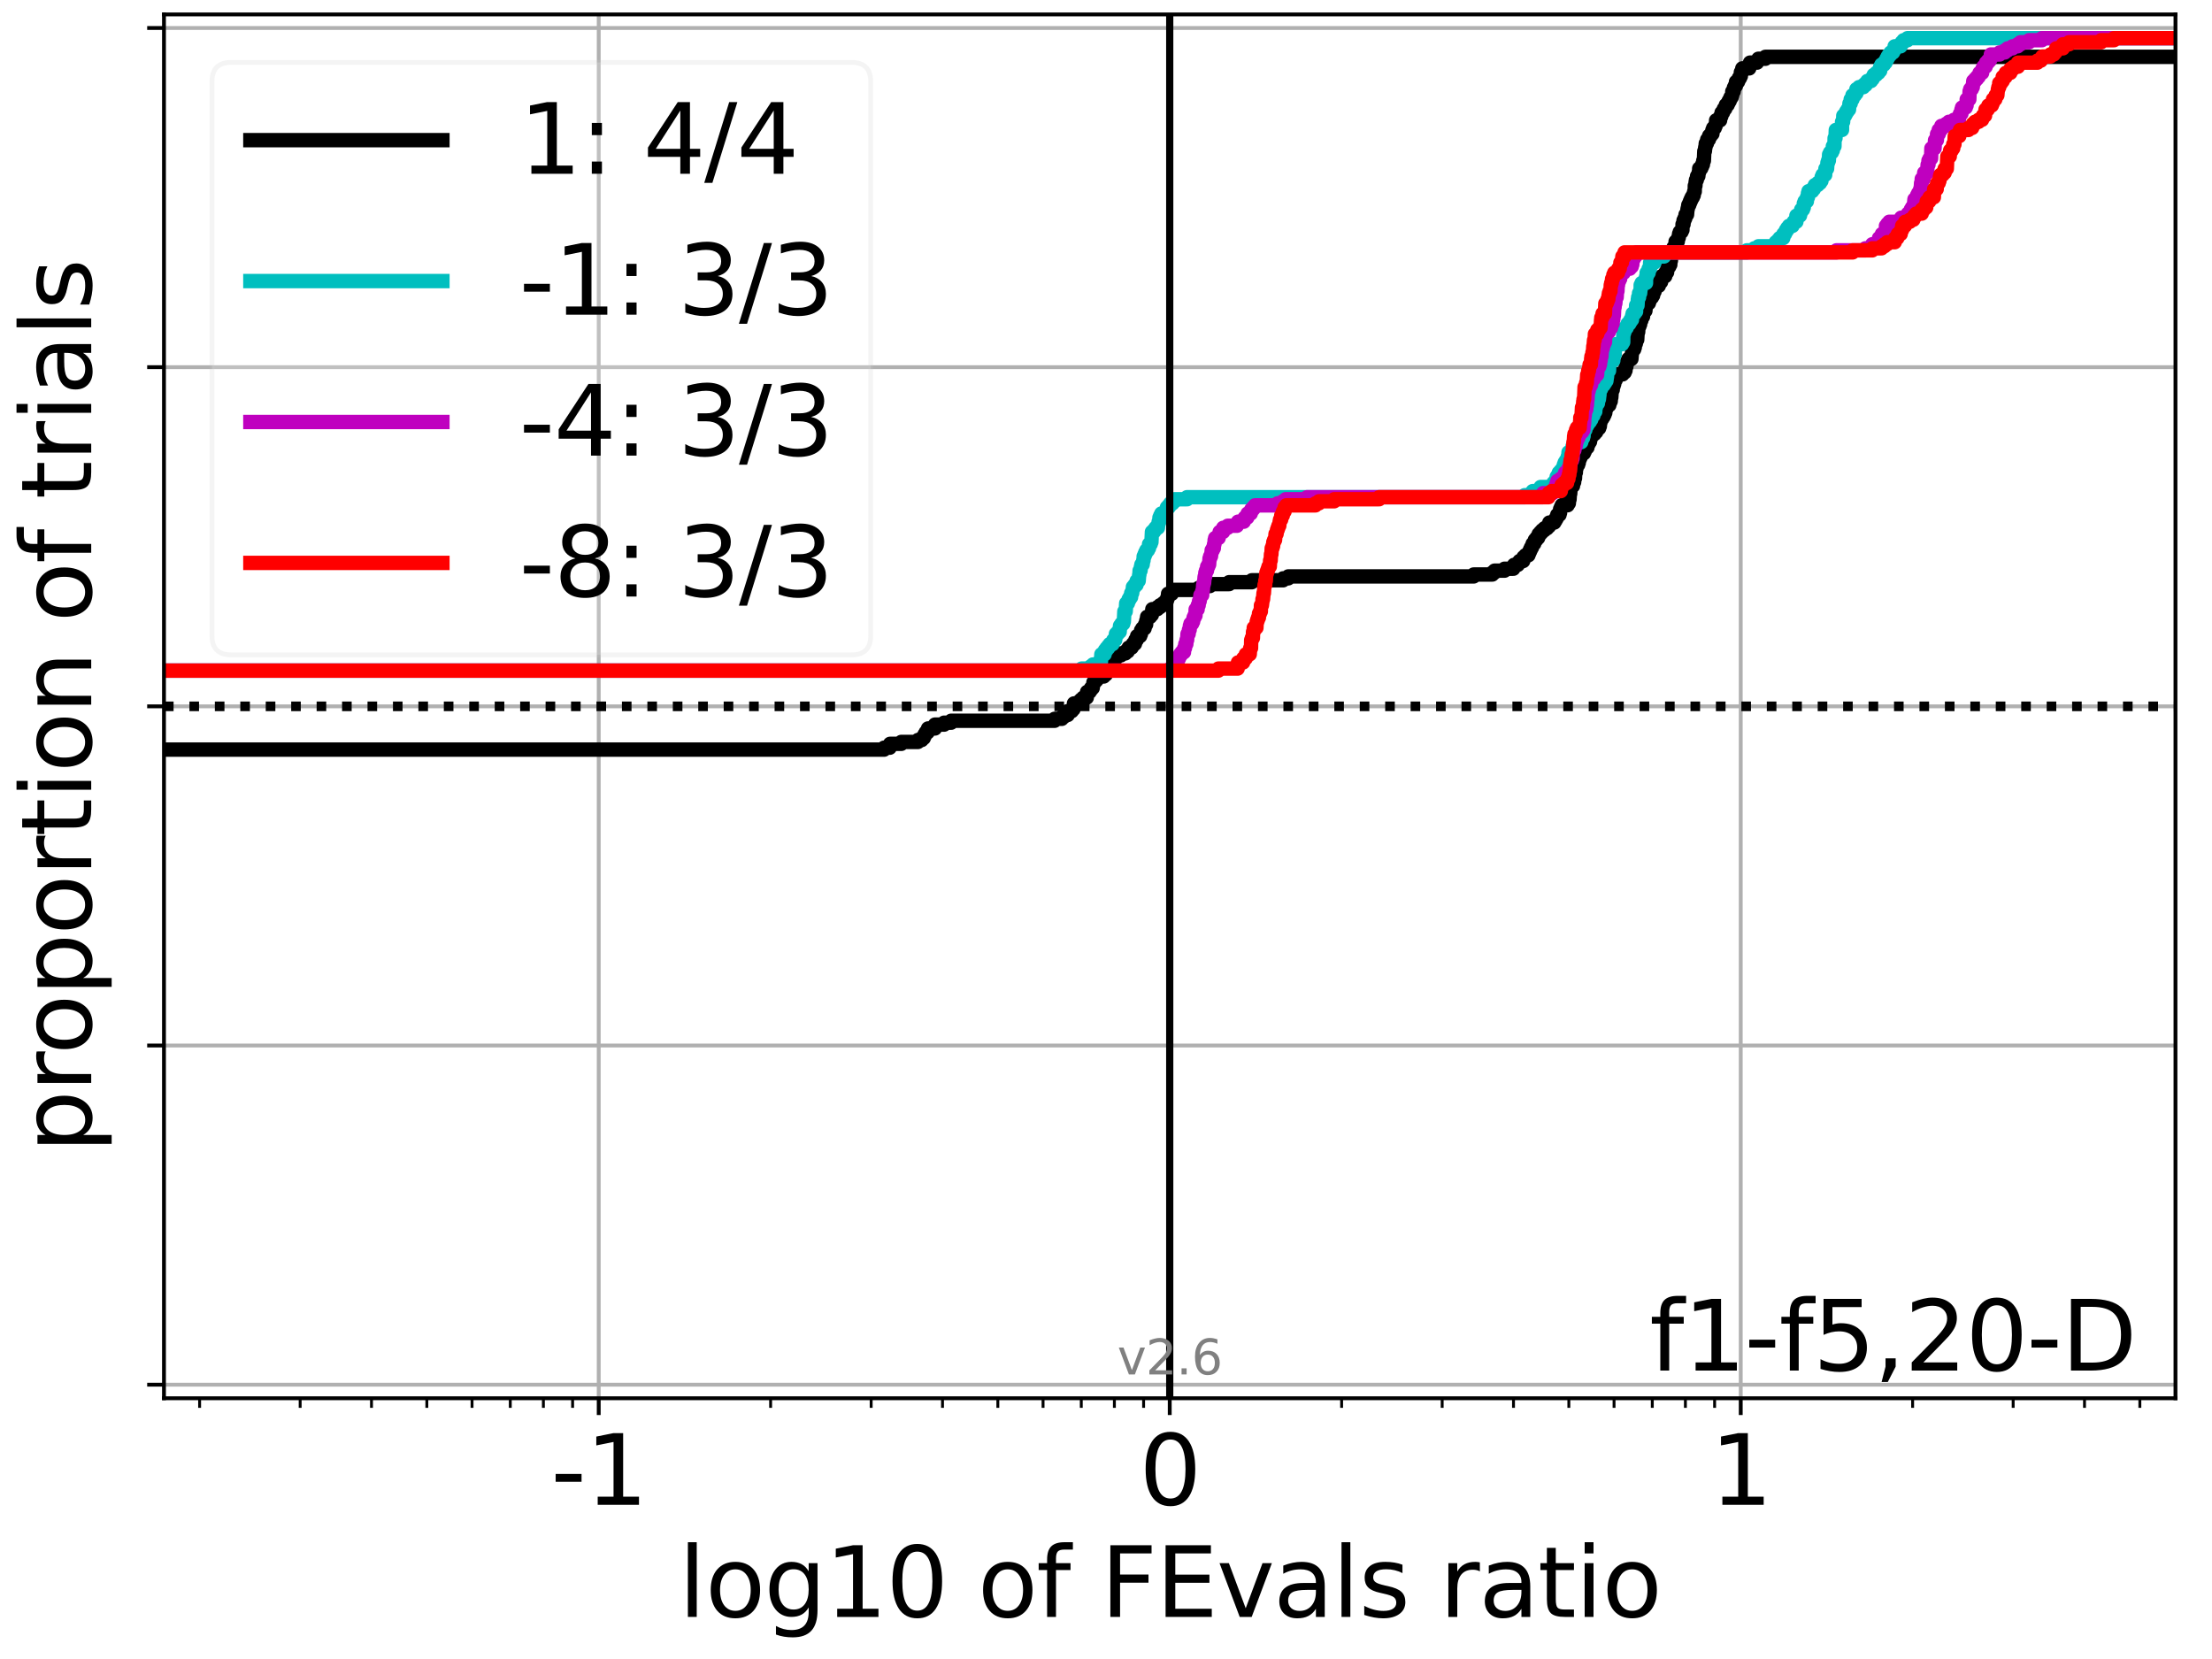 <?xml version="1.0" encoding="utf-8" standalone="no"?>
<!DOCTYPE svg PUBLIC "-//W3C//DTD SVG 1.1//EN"
  "http://www.w3.org/Graphics/SVG/1.1/DTD/svg11.dtd">
<svg height="345.6pt" version="1.1" viewBox="0 0 460.8 345.6" width="460.8pt" xmlns="http://www.w3.org/2000/svg" xmlns:xlink="http://www.w3.org/1999/xlink">
 <defs>
  <style type="text/css">*{stroke-linecap:butt;stroke-linejoin:round;}</style>
 </defs>
 <g id="figure_1">
  <g id="patch_1">
   <path d="M 0 345.6 
L 460.8 345.6 
L 460.8 0 
L 0 0 
z
" style="fill:#ffffff;"/>
  </g>
  <g id="axes_1">
   <g id="patch_2">
    <path d="M 34.16 291.28 
L 453.192 291.28 
L 453.192 3 
L 34.16 3 
z
" style="fill:#ffffff;"/>
   </g>
   <g id="matplotlib.axis_1">
    <g id="xtick_1">
     <g id="line2d_1">
      <path clip-path="url(#p07ab4d8dfb)" d="M 124.725 291.28 
L 124.725 3 
" style="fill:none;stroke:#b0b0b0;stroke-linecap:square;stroke-width:0.8;"/>
     </g>
     <g id="line2d_2">
      <defs>
       <path d="M 0 0 
L 0 3.5 
" id="me2302271c4" style="stroke:#000000;stroke-width:0.8;"/>
      </defs>
      <g>
       <use style="stroke:#000000;stroke-width:0.8;" x="124.725" xlink:href="#me2302271c4" y="291.28"/>
      </g>
     </g>
     <g id="text_1">
      <!-- -1 -->
      <g transform="translate(114.755 313.477)scale(0.2 -0.2)">
       <defs>
        <path d="M 313 2009 
L 1997 2009 
L 1997 1497 
L 313 1497 
L 313 2009 
z
" id="DejaVuSans-2d" transform="scale(0.016)"/>
        <path d="M 794 531 
L 1825 531 
L 1825 4091 
L 703 3866 
L 703 4441 
L 1819 4666 
L 2450 4666 
L 2450 531 
L 3481 531 
L 3481 0 
L 794 0 
L 794 531 
z
" id="DejaVuSans-31" transform="scale(0.016)"/>
       </defs>
       <use xlink:href="#DejaVuSans-2d"/>
       <use x="36.084" xlink:href="#DejaVuSans-31"/>
      </g>
     </g>
    </g>
    <g id="xtick_2">
     <g id="line2d_3">
      <path clip-path="url(#p07ab4d8dfb)" d="M 243.676 291.28 
L 243.676 3 
" style="fill:none;stroke:#b0b0b0;stroke-linecap:square;stroke-width:0.8;"/>
     </g>
     <g id="line2d_4">
      <g>
       <use style="stroke:#000000;stroke-width:0.8;" x="243.676" xlink:href="#me2302271c4" y="291.28"/>
      </g>
     </g>
     <g id="text_2">
      <!-- 0 -->
      <g transform="translate(237.314 313.477)scale(0.2 -0.2)">
       <defs>
        <path d="M 2034 4250 
Q 1547 4250 1301 3770 
Q 1056 3291 1056 2328 
Q 1056 1369 1301 889 
Q 1547 409 2034 409 
Q 2525 409 2770 889 
Q 3016 1369 3016 2328 
Q 3016 3291 2770 3770 
Q 2525 4250 2034 4250 
z
M 2034 4750 
Q 2819 4750 3233 4129 
Q 3647 3509 3647 2328 
Q 3647 1150 3233 529 
Q 2819 -91 2034 -91 
Q 1250 -91 836 529 
Q 422 1150 422 2328 
Q 422 3509 836 4129 
Q 1250 4750 2034 4750 
z
" id="DejaVuSans-30" transform="scale(0.016)"/>
       </defs>
       <use xlink:href="#DejaVuSans-30"/>
      </g>
     </g>
    </g>
    <g id="xtick_3">
     <g id="line2d_5">
      <path clip-path="url(#p07ab4d8dfb)" d="M 362.627 291.28 
L 362.627 3 
" style="fill:none;stroke:#b0b0b0;stroke-linecap:square;stroke-width:0.8;"/>
     </g>
     <g id="line2d_6">
      <g>
       <use style="stroke:#000000;stroke-width:0.8;" x="362.627" xlink:href="#me2302271c4" y="291.28"/>
      </g>
     </g>
     <g id="text_3">
      <!-- 1 -->
      <g transform="translate(356.264 313.477)scale(0.2 -0.2)">
       <use xlink:href="#DejaVuSans-31"/>
      </g>
     </g>
    </g>
    <g id="xtick_4">
     <g id="line2d_7">
      <defs>
       <path d="M 0 0 
L 0 2 
" id="m9e08c78c91" style="stroke:#000000;stroke-width:0.6;"/>
      </defs>
      <g>
       <use style="stroke:#000000;stroke-width:0.6;" x="41.583" xlink:href="#m9e08c78c91" y="291.28"/>
      </g>
     </g>
    </g>
    <g id="xtick_5">
     <g id="line2d_8">
      <g>
       <use style="stroke:#000000;stroke-width:0.6;" x="62.529" xlink:href="#m9e08c78c91" y="291.28"/>
      </g>
     </g>
    </g>
    <g id="xtick_6">
     <g id="line2d_9">
      <g>
       <use style="stroke:#000000;stroke-width:0.6;" x="77.39" xlink:href="#m9e08c78c91" y="291.28"/>
      </g>
     </g>
    </g>
    <g id="xtick_7">
     <g id="line2d_10">
      <g>
       <use style="stroke:#000000;stroke-width:0.6;" x="88.918" xlink:href="#m9e08c78c91" y="291.28"/>
      </g>
     </g>
    </g>
    <g id="xtick_8">
     <g id="line2d_11">
      <g>
       <use style="stroke:#000000;stroke-width:0.6;" x="98.336" xlink:href="#m9e08c78c91" y="291.28"/>
      </g>
     </g>
    </g>
    <g id="xtick_9">
     <g id="line2d_12">
      <g>
       <use style="stroke:#000000;stroke-width:0.6;" x="106.3" xlink:href="#m9e08c78c91" y="291.28"/>
      </g>
     </g>
    </g>
    <g id="xtick_10">
     <g id="line2d_13">
      <g>
       <use style="stroke:#000000;stroke-width:0.6;" x="113.198" xlink:href="#m9e08c78c91" y="291.28"/>
      </g>
     </g>
    </g>
    <g id="xtick_11">
     <g id="line2d_14">
      <g>
       <use style="stroke:#000000;stroke-width:0.6;" x="119.283" xlink:href="#m9e08c78c91" y="291.28"/>
      </g>
     </g>
    </g>
    <g id="xtick_12">
     <g id="line2d_15">
      <g>
       <use style="stroke:#000000;stroke-width:0.6;" x="160.533" xlink:href="#m9e08c78c91" y="291.28"/>
      </g>
     </g>
    </g>
    <g id="xtick_13">
     <g id="line2d_16">
      <g>
       <use style="stroke:#000000;stroke-width:0.6;" x="181.479" xlink:href="#m9e08c78c91" y="291.28"/>
      </g>
     </g>
    </g>
    <g id="xtick_14">
     <g id="line2d_17">
      <g>
       <use style="stroke:#000000;stroke-width:0.6;" x="196.341" xlink:href="#m9e08c78c91" y="291.28"/>
      </g>
     </g>
    </g>
    <g id="xtick_15">
     <g id="line2d_18">
      <g>
       <use style="stroke:#000000;stroke-width:0.6;" x="207.868" xlink:href="#m9e08c78c91" y="291.28"/>
      </g>
     </g>
    </g>
    <g id="xtick_16">
     <g id="line2d_19">
      <g>
       <use style="stroke:#000000;stroke-width:0.6;" x="217.287" xlink:href="#m9e08c78c91" y="291.28"/>
      </g>
     </g>
    </g>
    <g id="xtick_17">
     <g id="line2d_20">
      <g>
       <use style="stroke:#000000;stroke-width:0.6;" x="225.25" xlink:href="#m9e08c78c91" y="291.28"/>
      </g>
     </g>
    </g>
    <g id="xtick_18">
     <g id="line2d_21">
      <g>
       <use style="stroke:#000000;stroke-width:0.6;" x="232.148" xlink:href="#m9e08c78c91" y="291.28"/>
      </g>
     </g>
    </g>
    <g id="xtick_19">
     <g id="line2d_22">
      <g>
       <use style="stroke:#000000;stroke-width:0.6;" x="238.233" xlink:href="#m9e08c78c91" y="291.28"/>
      </g>
     </g>
    </g>
    <g id="xtick_20">
     <g id="line2d_23">
      <g>
       <use style="stroke:#000000;stroke-width:0.6;" x="279.484" xlink:href="#m9e08c78c91" y="291.28"/>
      </g>
     </g>
    </g>
    <g id="xtick_21">
     <g id="line2d_24">
      <g>
       <use style="stroke:#000000;stroke-width:0.6;" x="300.43" xlink:href="#m9e08c78c91" y="291.28"/>
      </g>
     </g>
    </g>
    <g id="xtick_22">
     <g id="line2d_25">
      <g>
       <use style="stroke:#000000;stroke-width:0.6;" x="315.291" xlink:href="#m9e08c78c91" y="291.28"/>
      </g>
     </g>
    </g>
    <g id="xtick_23">
     <g id="line2d_26">
      <g>
       <use style="stroke:#000000;stroke-width:0.6;" x="326.819" xlink:href="#m9e08c78c91" y="291.28"/>
      </g>
     </g>
    </g>
    <g id="xtick_24">
     <g id="line2d_27">
      <g>
       <use style="stroke:#000000;stroke-width:0.6;" x="336.238" xlink:href="#m9e08c78c91" y="291.28"/>
      </g>
     </g>
    </g>
    <g id="xtick_25">
     <g id="line2d_28">
      <g>
       <use style="stroke:#000000;stroke-width:0.6;" x="344.201" xlink:href="#m9e08c78c91" y="291.28"/>
      </g>
     </g>
    </g>
    <g id="xtick_26">
     <g id="line2d_29">
      <g>
       <use style="stroke:#000000;stroke-width:0.6;" x="351.099" xlink:href="#m9e08c78c91" y="291.28"/>
      </g>
     </g>
    </g>
    <g id="xtick_27">
     <g id="line2d_30">
      <g>
       <use style="stroke:#000000;stroke-width:0.6;" x="357.184" xlink:href="#m9e08c78c91" y="291.28"/>
      </g>
     </g>
    </g>
    <g id="xtick_28">
     <g id="line2d_31">
      <g>
       <use style="stroke:#000000;stroke-width:0.6;" x="398.434" xlink:href="#m9e08c78c91" y="291.28"/>
      </g>
     </g>
    </g>
    <g id="xtick_29">
     <g id="line2d_32">
      <g>
       <use style="stroke:#000000;stroke-width:0.6;" x="419.38" xlink:href="#m9e08c78c91" y="291.28"/>
      </g>
     </g>
    </g>
    <g id="xtick_30">
     <g id="line2d_33">
      <g>
       <use style="stroke:#000000;stroke-width:0.6;" x="434.242" xlink:href="#m9e08c78c91" y="291.28"/>
      </g>
     </g>
    </g>
    <g id="xtick_31">
     <g id="line2d_34">
      <g>
       <use style="stroke:#000000;stroke-width:0.6;" x="445.769" xlink:href="#m9e08c78c91" y="291.28"/>
      </g>
     </g>
    </g>
    <g id="text_4">
     <!-- log10 of FEvals ratio -->
     <g transform="translate(141.371 336.833)scale(0.2 -0.2)">
      <defs>
       <path d="M 603 4863 
L 1178 4863 
L 1178 0 
L 603 0 
L 603 4863 
z
" id="DejaVuSans-6c" transform="scale(0.016)"/>
       <path d="M 1959 3097 
Q 1497 3097 1228 2736 
Q 959 2375 959 1747 
Q 959 1119 1226 758 
Q 1494 397 1959 397 
Q 2419 397 2687 759 
Q 2956 1122 2956 1747 
Q 2956 2369 2687 2733 
Q 2419 3097 1959 3097 
z
M 1959 3584 
Q 2709 3584 3137 3096 
Q 3566 2609 3566 1747 
Q 3566 888 3137 398 
Q 2709 -91 1959 -91 
Q 1206 -91 779 398 
Q 353 888 353 1747 
Q 353 2609 779 3096 
Q 1206 3584 1959 3584 
z
" id="DejaVuSans-6f" transform="scale(0.016)"/>
       <path d="M 2906 1791 
Q 2906 2416 2648 2759 
Q 2391 3103 1925 3103 
Q 1463 3103 1205 2759 
Q 947 2416 947 1791 
Q 947 1169 1205 825 
Q 1463 481 1925 481 
Q 2391 481 2648 825 
Q 2906 1169 2906 1791 
z
M 3481 434 
Q 3481 -459 3084 -895 
Q 2688 -1331 1869 -1331 
Q 1566 -1331 1297 -1286 
Q 1028 -1241 775 -1147 
L 775 -588 
Q 1028 -725 1275 -790 
Q 1522 -856 1778 -856 
Q 2344 -856 2625 -561 
Q 2906 -266 2906 331 
L 2906 616 
Q 2728 306 2450 153 
Q 2172 0 1784 0 
Q 1141 0 747 490 
Q 353 981 353 1791 
Q 353 2603 747 3093 
Q 1141 3584 1784 3584 
Q 2172 3584 2450 3431 
Q 2728 3278 2906 2969 
L 2906 3500 
L 3481 3500 
L 3481 434 
z
" id="DejaVuSans-67" transform="scale(0.016)"/>
       <path id="DejaVuSans-20" transform="scale(0.016)"/>
       <path d="M 2375 4863 
L 2375 4384 
L 1825 4384 
Q 1516 4384 1395 4259 
Q 1275 4134 1275 3809 
L 1275 3500 
L 2222 3500 
L 2222 3053 
L 1275 3053 
L 1275 0 
L 697 0 
L 697 3053 
L 147 3053 
L 147 3500 
L 697 3500 
L 697 3744 
Q 697 4328 969 4595 
Q 1241 4863 1831 4863 
L 2375 4863 
z
" id="DejaVuSans-66" transform="scale(0.016)"/>
       <path d="M 628 4666 
L 3309 4666 
L 3309 4134 
L 1259 4134 
L 1259 2759 
L 3109 2759 
L 3109 2228 
L 1259 2228 
L 1259 0 
L 628 0 
L 628 4666 
z
" id="DejaVuSans-46" transform="scale(0.016)"/>
       <path d="M 628 4666 
L 3578 4666 
L 3578 4134 
L 1259 4134 
L 1259 2753 
L 3481 2753 
L 3481 2222 
L 1259 2222 
L 1259 531 
L 3634 531 
L 3634 0 
L 628 0 
L 628 4666 
z
" id="DejaVuSans-45" transform="scale(0.016)"/>
       <path d="M 191 3500 
L 800 3500 
L 1894 563 
L 2988 3500 
L 3597 3500 
L 2284 0 
L 1503 0 
L 191 3500 
z
" id="DejaVuSans-76" transform="scale(0.016)"/>
       <path d="M 2194 1759 
Q 1497 1759 1228 1600 
Q 959 1441 959 1056 
Q 959 750 1161 570 
Q 1363 391 1709 391 
Q 2188 391 2477 730 
Q 2766 1069 2766 1631 
L 2766 1759 
L 2194 1759 
z
M 3341 1997 
L 3341 0 
L 2766 0 
L 2766 531 
Q 2569 213 2275 61 
Q 1981 -91 1556 -91 
Q 1019 -91 701 211 
Q 384 513 384 1019 
Q 384 1609 779 1909 
Q 1175 2209 1959 2209 
L 2766 2209 
L 2766 2266 
Q 2766 2663 2505 2880 
Q 2244 3097 1772 3097 
Q 1472 3097 1187 3025 
Q 903 2953 641 2809 
L 641 3341 
Q 956 3463 1253 3523 
Q 1550 3584 1831 3584 
Q 2591 3584 2966 3190 
Q 3341 2797 3341 1997 
z
" id="DejaVuSans-61" transform="scale(0.016)"/>
       <path d="M 2834 3397 
L 2834 2853 
Q 2591 2978 2328 3040 
Q 2066 3103 1784 3103 
Q 1356 3103 1142 2972 
Q 928 2841 928 2578 
Q 928 2378 1081 2264 
Q 1234 2150 1697 2047 
L 1894 2003 
Q 2506 1872 2764 1633 
Q 3022 1394 3022 966 
Q 3022 478 2636 193 
Q 2250 -91 1575 -91 
Q 1294 -91 989 -36 
Q 684 19 347 128 
L 347 722 
Q 666 556 975 473 
Q 1284 391 1588 391 
Q 1994 391 2212 530 
Q 2431 669 2431 922 
Q 2431 1156 2273 1281 
Q 2116 1406 1581 1522 
L 1381 1569 
Q 847 1681 609 1914 
Q 372 2147 372 2553 
Q 372 3047 722 3315 
Q 1072 3584 1716 3584 
Q 2034 3584 2315 3537 
Q 2597 3491 2834 3397 
z
" id="DejaVuSans-73" transform="scale(0.016)"/>
       <path d="M 2631 2963 
Q 2534 3019 2420 3045 
Q 2306 3072 2169 3072 
Q 1681 3072 1420 2755 
Q 1159 2438 1159 1844 
L 1159 0 
L 581 0 
L 581 3500 
L 1159 3500 
L 1159 2956 
Q 1341 3275 1631 3429 
Q 1922 3584 2338 3584 
Q 2397 3584 2469 3576 
Q 2541 3569 2628 3553 
L 2631 2963 
z
" id="DejaVuSans-72" transform="scale(0.016)"/>
       <path d="M 1172 4494 
L 1172 3500 
L 2356 3500 
L 2356 3053 
L 1172 3053 
L 1172 1153 
Q 1172 725 1289 603 
Q 1406 481 1766 481 
L 2356 481 
L 2356 0 
L 1766 0 
Q 1100 0 847 248 
Q 594 497 594 1153 
L 594 3053 
L 172 3053 
L 172 3500 
L 594 3500 
L 594 4494 
L 1172 4494 
z
" id="DejaVuSans-74" transform="scale(0.016)"/>
       <path d="M 603 3500 
L 1178 3500 
L 1178 0 
L 603 0 
L 603 3500 
z
M 603 4863 
L 1178 4863 
L 1178 4134 
L 603 4134 
L 603 4863 
z
" id="DejaVuSans-69" transform="scale(0.016)"/>
      </defs>
      <use xlink:href="#DejaVuSans-6c"/>
      <use x="27.783" xlink:href="#DejaVuSans-6f"/>
      <use x="88.965" xlink:href="#DejaVuSans-67"/>
      <use x="152.441" xlink:href="#DejaVuSans-31"/>
      <use x="216.064" xlink:href="#DejaVuSans-30"/>
      <use x="279.688" xlink:href="#DejaVuSans-20"/>
      <use x="311.475" xlink:href="#DejaVuSans-6f"/>
      <use x="372.656" xlink:href="#DejaVuSans-66"/>
      <use x="407.861" xlink:href="#DejaVuSans-20"/>
      <use x="439.648" xlink:href="#DejaVuSans-46"/>
      <use x="497.168" xlink:href="#DejaVuSans-45"/>
      <use x="560.352" xlink:href="#DejaVuSans-76"/>
      <use x="619.531" xlink:href="#DejaVuSans-61"/>
      <use x="680.811" xlink:href="#DejaVuSans-6c"/>
      <use x="708.594" xlink:href="#DejaVuSans-73"/>
      <use x="760.693" xlink:href="#DejaVuSans-20"/>
      <use x="792.48" xlink:href="#DejaVuSans-72"/>
      <use x="833.594" xlink:href="#DejaVuSans-61"/>
      <use x="894.873" xlink:href="#DejaVuSans-74"/>
      <use x="934.082" xlink:href="#DejaVuSans-69"/>
      <use x="961.865" xlink:href="#DejaVuSans-6f"/>
     </g>
    </g>
   </g>
   <g id="matplotlib.axis_2">
    <g id="ytick_1">
     <g id="line2d_35">
      <path clip-path="url(#p07ab4d8dfb)" d="M 34.16 288.454 
L 453.192 288.454 
" style="fill:none;stroke:#b0b0b0;stroke-linecap:square;stroke-width:0.8;"/>
     </g>
     <g id="line2d_36">
      <defs>
       <path d="M 0 0 
L -3.5 0 
" id="m24f627a6be" style="stroke:#000000;stroke-width:0.8;"/>
      </defs>
      <g>
       <use style="stroke:#000000;stroke-width:0.8;" x="34.16" xlink:href="#m24f627a6be" y="288.454"/>
      </g>
     </g>
    </g>
    <g id="ytick_2">
     <g id="line2d_37">
      <path clip-path="url(#p07ab4d8dfb)" d="M 34.16 217.797 
L 453.192 217.797 
" style="fill:none;stroke:#b0b0b0;stroke-linecap:square;stroke-width:0.8;"/>
     </g>
     <g id="line2d_38">
      <g>
       <use style="stroke:#000000;stroke-width:0.8;" x="34.16" xlink:href="#m24f627a6be" y="217.797"/>
      </g>
     </g>
    </g>
    <g id="ytick_3">
     <g id="line2d_39">
      <path clip-path="url(#p07ab4d8dfb)" d="M 34.16 147.14 
L 453.192 147.14 
" style="fill:none;stroke:#b0b0b0;stroke-linecap:square;stroke-width:0.8;"/>
     </g>
     <g id="line2d_40">
      <g>
       <use style="stroke:#000000;stroke-width:0.8;" x="34.16" xlink:href="#m24f627a6be" y="147.14"/>
      </g>
     </g>
    </g>
    <g id="ytick_4">
     <g id="line2d_41">
      <path clip-path="url(#p07ab4d8dfb)" d="M 34.16 76.483 
L 453.192 76.483 
" style="fill:none;stroke:#b0b0b0;stroke-linecap:square;stroke-width:0.8;"/>
     </g>
     <g id="line2d_42">
      <g>
       <use style="stroke:#000000;stroke-width:0.8;" x="34.16" xlink:href="#m24f627a6be" y="76.483"/>
      </g>
     </g>
    </g>
    <g id="ytick_5">
     <g id="line2d_43">
      <path clip-path="url(#p07ab4d8dfb)" d="M 34.16 5.826 
L 453.192 5.826 
" style="fill:none;stroke:#b0b0b0;stroke-linecap:square;stroke-width:0.8;"/>
     </g>
     <g id="line2d_44">
      <g>
       <use style="stroke:#000000;stroke-width:0.8;" x="34.16" xlink:href="#m24f627a6be" y="5.826"/>
      </g>
     </g>
    </g>
    <g id="text_5">
     <!-- proportion of trials -->
     <g transform="translate(19.001 240.146)rotate(-90)scale(0.2 -0.2)">
      <defs>
       <path d="M 1159 525 
L 1159 -1331 
L 581 -1331 
L 581 3500 
L 1159 3500 
L 1159 2969 
Q 1341 3281 1617 3432 
Q 1894 3584 2278 3584 
Q 2916 3584 3314 3078 
Q 3713 2572 3713 1747 
Q 3713 922 3314 415 
Q 2916 -91 2278 -91 
Q 1894 -91 1617 61 
Q 1341 213 1159 525 
z
M 3116 1747 
Q 3116 2381 2855 2742 
Q 2594 3103 2138 3103 
Q 1681 3103 1420 2742 
Q 1159 2381 1159 1747 
Q 1159 1113 1420 752 
Q 1681 391 2138 391 
Q 2594 391 2855 752 
Q 3116 1113 3116 1747 
z
" id="DejaVuSans-70" transform="scale(0.016)"/>
       <path d="M 3513 2113 
L 3513 0 
L 2938 0 
L 2938 2094 
Q 2938 2591 2744 2837 
Q 2550 3084 2163 3084 
Q 1697 3084 1428 2787 
Q 1159 2491 1159 1978 
L 1159 0 
L 581 0 
L 581 3500 
L 1159 3500 
L 1159 2956 
Q 1366 3272 1645 3428 
Q 1925 3584 2291 3584 
Q 2894 3584 3203 3211 
Q 3513 2838 3513 2113 
z
" id="DejaVuSans-6e" transform="scale(0.016)"/>
      </defs>
      <use xlink:href="#DejaVuSans-70"/>
      <use x="63.477" xlink:href="#DejaVuSans-72"/>
      <use x="102.34" xlink:href="#DejaVuSans-6f"/>
      <use x="163.521" xlink:href="#DejaVuSans-70"/>
      <use x="226.998" xlink:href="#DejaVuSans-6f"/>
      <use x="288.18" xlink:href="#DejaVuSans-72"/>
      <use x="329.293" xlink:href="#DejaVuSans-74"/>
      <use x="368.502" xlink:href="#DejaVuSans-69"/>
      <use x="396.285" xlink:href="#DejaVuSans-6f"/>
      <use x="457.467" xlink:href="#DejaVuSans-6e"/>
      <use x="520.846" xlink:href="#DejaVuSans-20"/>
      <use x="552.633" xlink:href="#DejaVuSans-6f"/>
      <use x="613.814" xlink:href="#DejaVuSans-66"/>
      <use x="649.02" xlink:href="#DejaVuSans-20"/>
      <use x="680.807" xlink:href="#DejaVuSans-74"/>
      <use x="720.016" xlink:href="#DejaVuSans-72"/>
      <use x="761.129" xlink:href="#DejaVuSans-69"/>
      <use x="788.912" xlink:href="#DejaVuSans-61"/>
      <use x="850.191" xlink:href="#DejaVuSans-6c"/>
      <use x="877.975" xlink:href="#DejaVuSans-73"/>
     </g>
    </g>
   </g>
   <g id="line2d_45">
    <path clip-path="url(#p07ab4d8dfb)" d="M 34.16 156.16 
L 184.171 156.16 
L 184.171 155.759 
L 185.349 155.759 
L 185.417 154.957 
L 187.757 154.957 
L 187.757 154.556 
L 191.231 154.556 
L 191.231 154.156 
L 192.02 154.156 
L 192.02 153.755 
L 192.439 153.755 
L 192.439 153.354 
L 192.618 153.354 
L 192.618 152.953 
L 192.855 152.953 
L 192.855 152.552 
L 193.268 152.552 
L 193.327 151.75 
L 194.773 151.75 
L 194.773 150.948 
L 196.677 150.948 
L 196.677 150.548 
L 198.141 150.548 
L 198.141 150.147 
L 219.691 150.147 
L 219.691 149.746 
L 221.191 149.746 
L 221.191 149.345 
L 221.636 149.345 
L 221.636 148.944 
L 222.431 148.944 
L 222.465 148.142 
L 223.28 148.142 
L 223.28 147.741 
L 223.626 147.741 
L 223.724 146.539 
L 224.778 146.539 
L 224.778 146.138 
L 225.192 146.138 
L 225.192 145.737 
L 225.637 145.737 
L 225.637 145.336 
L 226.388 145.336 
L 226.466 144.133 
L 227.007 144.133 
L 227.007 143.732 
L 227.281 143.732 
L 227.281 143.332 
L 227.627 143.332 
L 227.725 142.53 
L 227.784 142.53 
L 227.784 142.129 
L 228.071 142.129 
L 228.071 141.728 
L 228.429 141.728 
L 228.429 141.327 
L 228.778 141.327 
L 228.778 140.926 
L 229.929 140.926 
L 229.929 140.525 
L 230.374 140.525 
L 230.389 139.724 
L 231.007 139.724 
L 231.007 139.323 
L 231.169 139.323 
L 231.203 138.521 
L 231.785 138.521 
L 231.785 138.12 
L 232.018 138.12 
L 232.072 137.318 
L 232.364 137.318 
L 232.462 136.516 
L 233.515 136.516 
L 233.515 136.116 
L 234.435 136.116 
L 234.435 135.715 
L 234.936 135.715 
L 234.936 135.314 
L 235.126 135.314 
L 235.126 134.913 
L 235.744 134.913 
L 235.744 134.512 
L 236.016 134.512 
L 236.016 134.111 
L 236.436 134.111 
L 236.522 133.309 
L 236.809 133.309 
L 236.881 132.508 
L 237.516 132.508 
L 237.516 132.107 
L 237.676 132.107 
L 237.71 131.305 
L 237.961 131.305 
L 237.961 130.904 
L 238.436 130.904 
L 238.525 130.102 
L 238.756 130.102 
L 238.79 129.3 
L 238.871 129.3 
L 238.969 128.499 
L 239.605 128.499 
L 239.605 128.098 
L 239.951 128.098 
L 240.049 126.895 
L 241.102 126.895 
L 241.102 126.494 
L 241.633 126.494 
L 241.633 126.093 
L 242.252 126.093 
L 242.252 125.692 
L 242.713 125.692 
L 242.713 125.291 
L 243.029 125.291 
L 243.029 124.891 
L 243.173 124.891 
L 243.173 124.49 
L 243.316 124.49 
L 243.331 123.688 
L 244.109 123.688 
L 244.109 123.287 
L 244.396 123.287 
L 244.396 122.886 
L 249.68 122.886 
L 249.68 122.485 
L 250.76 122.485 
L 250.76 122.084 
L 252.045 122.084 
L 252.045 121.683 
L 256.045 121.683 
L 256.045 121.283 
L 260.782 121.283 
L 260.782 120.882 
L 267.29 120.882 
L 267.29 120.481 
L 268.369 120.481 
L 268.369 120.08 
L 306.997 120.08 
L 306.997 119.679 
L 310.881 119.679 
L 310.881 119.278 
L 311.348 119.278 
L 311.348 118.877 
L 313.423 118.877 
L 313.423 118.476 
L 315.255 118.476 
L 315.255 118.075 
L 315.399 118.075 
L 315.399 117.675 
L 316.183 117.675 
L 316.183 117.274 
L 316.535 117.274 
L 316.535 116.873 
L 317.307 116.873 
L 317.371 116.071 
L 317.775 116.071 
L 317.775 115.67 
L 318.398 115.67 
L 318.398 115.269 
L 318.561 115.269 
L 318.561 114.868 
L 318.741 114.868 
L 318.741 114.467 
L 318.922 114.467 
L 318.922 114.067 
L 319.139 114.067 
L 319.139 113.666 
L 319.283 113.666 
L 319.283 113.265 
L 319.607 113.265 
L 319.607 112.864 
L 319.75 112.864 
L 319.75 112.463 
L 320.067 112.463 
L 320.067 112.062 
L 320.419 112.062 
L 320.419 111.661 
L 320.534 111.661 
L 320.534 111.26 
L 320.887 111.26 
L 320.887 110.859 
L 321.255 110.859 
L 321.255 110.459 
L 321.723 110.459 
L 321.723 110.058 
L 322.282 110.058 
L 322.282 109.657 
L 322.686 109.657 
L 322.749 108.855 
L 323.797 108.855 
L 323.797 108.454 
L 324.04 108.454 
L 324.04 108.053 
L 324.264 108.053 
L 324.264 107.652 
L 324.403 107.652 
L 324.403 107.251 
L 324.871 107.251 
L 324.871 106.851 
L 324.987 106.851 
L 325.003 106.049 
L 325.167 106.049 
L 325.167 105.648 
L 325.348 105.648 
L 325.348 105.247 
L 326.57 105.247 
L 326.57 104.846 
L 326.819 104.846 
L 326.876 104.044 
L 326.963 104.044 
L 327.038 102.842 
L 327.106 102.842 
L 327.18 101.639 
L 327.324 101.639 
L 327.324 101.238 
L 327.68 101.238 
L 327.746 100.436 
L 327.924 100.436 
L 327.927 99.635 
L 328.099 99.635 
L 328.148 98.432 
L 328.279 98.432 
L 328.287 97.63 
L 328.391 97.63 
L 328.46 96.828 
L 328.755 96.828 
L 328.755 96.427 
L 328.887 96.427 
L 328.935 95.626 
L 329.115 95.626 
L 329.115 95.225 
L 329.296 95.225 
L 329.354 94.423 
L 329.961 94.423 
L 329.961 94.022 
L 330.142 94.022 
L 330.142 93.621 
L 330.323 93.621 
L 330.323 93.22 
L 330.69 93.22 
L 330.76 92.419 
L 330.99 92.419 
L 330.99 92.018 
L 331.228 92.018 
L 331.297 91.216 
L 331.457 91.216 
L 331.457 90.815 
L 331.595 90.815 
L 331.595 90.414 
L 332.165 90.414 
L 332.165 90.013 
L 332.522 90.013 
L 332.522 89.612 
L 332.666 89.612 
L 332.666 89.211 
L 333.129 89.211 
L 333.129 88.811 
L 333.273 88.811 
L 333.342 88.009 
L 333.41 88.009 
L 333.45 87.207 
L 333.802 87.207 
L 333.802 86.806 
L 334.057 86.806 
L 334.057 86.405 
L 334.25 86.405 
L 334.25 86.004 
L 334.409 86.004 
L 334.43 85.202 
L 334.611 85.202 
L 334.638 84.401 
L 335.245 84.401 
L 335.245 84 
L 335.36 84 
L 335.36 83.599 
L 335.54 83.599 
L 335.604 82.797 
L 335.665 82.797 
L 335.75 81.594 
L 335.784 81.594 
L 335.784 81.194 
L 335.965 81.194 
L 335.967 80.392 
L 336.147 80.392 
L 336.147 79.991 
L 336.271 79.991 
L 336.328 79.189 
L 336.566 79.189 
L 336.566 78.788 
L 336.747 78.788 
L 336.747 78.387 
L 336.928 78.387 
L 336.928 77.986 
L 338.021 77.986 
L 338.021 77.586 
L 338.44 77.586 
L 338.44 77.185 
L 338.62 77.185 
L 338.669 76.383 
L 338.801 76.383 
L 338.85 75.581 
L 339.031 75.581 
L 339.031 75.18 
L 339.224 75.18 
L 339.224 74.779 
L 339.853 74.779 
L 339.953 73.577 
L 339.997 73.577 
L 340.013 72.775 
L 340.432 72.775 
L 340.432 72.374 
L 340.56 72.374 
L 340.611 71.572 
L 340.781 71.572 
L 340.848 70.77 
L 341.064 70.77 
L 341.148 69.167 
L 341.261 69.167 
L 341.32 67.964 
L 341.526 67.964 
L 341.526 67.563 
L 341.67 67.563 
L 341.67 66.762 
L 341.914 66.762 
L 341.969 65.96 
L 342.27 65.96 
L 342.277 65.158 
L 342.445 65.158 
L 342.445 64.757 
L 342.766 64.757 
L 342.877 63.554 
L 342.996 63.554 
L 342.996 63.154 
L 343.487 63.154 
L 343.487 62.753 
L 343.622 62.753 
L 343.691 61.951 
L 344.143 61.951 
L 344.143 61.55 
L 344.373 61.55 
L 344.376 60.748 
L 344.67 60.748 
L 344.75 59.946 
L 344.979 59.946 
L 344.979 59.546 
L 345.554 59.546 
L 345.622 58.744 
L 346.03 58.744 
L 346.134 57.541 
L 346.897 57.541 
L 346.962 56.739 
L 347.284 56.739 
L 347.373 55.537 
L 347.75 55.537 
L 347.75 55.136 
L 347.952 55.136 
L 347.961 54.334 
L 348.074 54.334 
L 348.17 53.131 
L 348.348 53.131 
L 348.394 52.33 
L 348.586 52.33 
L 348.638 51.528 
L 348.998 51.528 
L 349.057 50.325 
L 349.505 50.325 
L 349.601 49.523 
L 349.713 49.523 
L 349.784 48.722 
L 349.928 48.722 
L 349.928 48.321 
L 350.293 48.321 
L 350.293 47.92 
L 350.482 47.92 
L 350.503 46.717 
L 350.712 46.717 
L 350.713 45.915 
L 350.891 45.915 
L 350.891 45.514 
L 351.064 45.514 
L 351.129 44.713 
L 351.436 44.713 
L 351.541 43.51 
L 351.6 43.51 
L 351.704 42.708 
L 351.9 42.708 
L 351.9 42.307 
L 352.053 42.307 
L 352.053 41.906 
L 352.224 41.906 
L 352.224 41.505 
L 352.408 41.505 
L 352.408 41.105 
L 352.644 41.105 
L 352.644 40.704 
L 352.823 40.704 
L 352.926 39.902 
L 353.047 39.902 
L 353.06 38.699 
L 353.188 38.699 
L 353.231 37.897 
L 353.299 37.897 
L 353.299 37.497 
L 353.473 37.497 
L 353.532 36.695 
L 353.795 36.695 
L 353.871 35.893 
L 353.957 35.893 
L 353.976 35.091 
L 354.395 35.091 
L 354.395 34.69 
L 354.574 34.69 
L 354.574 34.289 
L 354.745 34.289 
L 354.811 33.488 
L 354.951 33.488 
L 355.041 31.483 
L 355.164 31.483 
L 355.224 30.681 
L 355.283 30.681 
L 355.343 29.88 
L 355.581 29.88 
L 355.639 29.078 
L 355.993 29.078 
L 356.052 28.276 
L 356.414 28.276 
L 356.414 27.875 
L 356.729 27.875 
L 356.729 27.073 
L 356.882 27.073 
L 356.882 26.673 
L 357.215 26.673 
L 357.215 26.272 
L 357.38 26.272 
L 357.38 25.871 
L 357.498 25.871 
L 357.498 25.069 
L 358.325 25.069 
L 358.346 24.267 
L 358.569 24.267 
L 358.633 23.465 
L 358.932 23.465 
L 358.932 23.065 
L 359.113 23.065 
L 359.113 22.664 
L 359.403 22.664 
L 359.403 22.263 
L 359.532 22.263 
L 359.532 21.862 
L 359.902 21.862 
L 359.902 21.461 
L 360.097 21.461 
L 360.097 21.06 
L 360.321 21.06 
L 360.321 20.659 
L 360.5 20.659 
L 360.5 20.258 
L 360.737 20.258 
L 360.737 19.857 
L 360.855 19.857 
L 360.866 19.056 
L 361.15 19.056 
L 361.209 18.254 
L 361.405 18.254 
L 361.405 17.853 
L 361.634 17.853 
L 361.643 17.051 
L 362.063 17.051 
L 362.063 16.65 
L 362.241 16.65 
L 362.241 16.249 
L 362.479 16.249 
L 362.479 15.849 
L 362.655 15.849 
L 362.655 15.047 
L 362.892 15.047 
L 362.95 14.245 
L 364.397 14.245 
L 364.397 13.443 
L 364.559 13.443 
L 364.559 13.042 
L 366.023 13.042 
L 366.023 12.641 
L 366.301 12.641 
L 366.301 12.241 
L 367.764 12.241 
L 367.764 11.84 
L 453.192 11.84 
L 453.192 11.84 
" style="fill:none;stroke:#000000;stroke-linecap:square;stroke-width:3;"/>
   </g>
   <g id="line2d_46">
    <path clip-path="url(#p07ab4d8dfb)" style="fill:none;stroke:#000000;stroke-linecap:square;stroke-width:3;"/>
   </g>
   <g id="line2d_47">
    <path clip-path="url(#p07ab4d8dfb)" d="M 34.16 139.702 
L 225.325 139.702 
L 225.325 139.277 
L 227.147 139.277 
L 227.147 138.852 
L 227.682 138.852 
L 227.682 138.427 
L 228.827 138.427 
L 228.827 138.002 
L 229.334 138.002 
L 229.435 136.302 
L 230.111 136.302 
L 230.18 135.452 
L 230.494 135.452 
L 230.494 135.027 
L 230.837 135.027 
L 230.837 134.602 
L 231.174 134.602 
L 231.174 134.177 
L 231.775 134.177 
L 231.775 133.752 
L 231.933 133.752 
L 231.933 133.327 
L 232.316 133.327 
L 232.425 132.477 
L 232.468 132.477 
L 232.468 132.052 
L 232.851 132.052 
L 232.851 131.627 
L 233.253 131.627 
L 233.324 130.352 
L 233.613 130.352 
L 233.613 129.927 
L 233.997 129.927 
L 233.997 129.502 
L 234.12 129.502 
L 234.221 127.377 
L 234.504 127.377 
L 234.605 125.677 
L 234.965 125.677 
L 234.965 125.252 
L 235.114 125.252 
L 235.114 124.827 
L 235.349 124.827 
L 235.349 124.402 
L 235.623 124.402 
L 235.649 123.552 
L 235.857 123.552 
L 235.96 122.702 
L 236.007 122.702 
L 236.007 122.277 
L 236.343 122.277 
L 236.343 121.852 
L 236.749 121.852 
L 236.794 121.002 
L 237.211 121.002 
L 237.312 119.727 
L 237.357 119.727 
L 237.402 118.877 
L 237.594 118.877 
L 237.679 118.027 
L 237.774 118.027 
L 237.774 117.602 
L 238.039 117.602 
L 238.147 116.752 
L 238.215 116.752 
L 238.249 115.902 
L 238.422 115.902 
L 238.422 115.477 
L 238.595 115.477 
L 238.595 115.052 
L 238.804 115.052 
L 238.804 114.627 
L 239.141 114.627 
L 239.141 114.202 
L 239.36 114.202 
L 239.372 113.352 
L 239.71 113.352 
L 239.71 112.927 
L 239.867 112.927 
L 239.968 110.802 
L 240.392 110.802 
L 240.392 110.377 
L 240.712 110.377 
L 240.712 109.952 
L 241.22 109.952 
L 241.28 109.102 
L 241.37 109.102 
L 241.37 108.677 
L 241.517 108.677 
L 241.535 107.827 
L 241.707 107.827 
L 241.707 107.402 
L 241.919 107.402 
L 241.919 106.977 
L 242.832 106.977 
L 242.832 106.552 
L 242.957 106.552 
L 242.957 106.127 
L 243.091 106.127 
L 243.091 105.702 
L 243.463 105.702 
L 243.463 105.277 
L 243.785 105.277 
L 243.785 104.852 
L 244.283 104.852 
L 244.283 104.427 
L 244.716 104.427 
L 244.716 104.002 
L 247.282 104.002 
L 247.282 103.577 
L 317.622 103.577 
L 317.622 103.152 
L 318.918 103.152 
L 318.918 102.727 
L 319.294 102.727 
L 319.294 102.302 
L 320.913 102.302 
L 320.937 101.452 
L 323.431 101.452 
L 323.431 101.027 
L 323.596 101.027 
L 323.596 100.602 
L 323.962 100.602 
L 323.962 100.177 
L 324.212 100.177 
L 324.282 99.327 
L 324.55 99.327 
L 324.55 98.902 
L 324.728 98.902 
L 324.728 98.477 
L 325.103 98.477 
L 325.103 98.052 
L 325.578 98.052 
L 325.664 97.202 
L 325.796 97.202 
L 325.796 96.777 
L 325.954 96.777 
L 325.954 96.352 
L 326.212 96.352 
L 326.212 95.927 
L 326.516 95.927 
L 326.601 95.077 
L 326.722 95.077 
L 326.746 94.227 
L 327.44 94.227 
L 327.44 93.802 
L 327.573 93.802 
L 327.597 92.952 
L 327.897 92.952 
L 327.897 92.527 
L 328.272 92.527 
L 328.272 92.102 
L 329.405 92.102 
L 329.424 91.252 
L 329.771 91.252 
L 329.771 90.827 
L 329.892 90.827 
L 329.916 89.977 
L 330.021 89.977 
L 330.021 89.552 
L 330.256 89.552 
L 330.36 88.702 
L 330.622 88.702 
L 330.622 88.277 
L 330.872 88.277 
L 330.872 87.852 
L 331.211 87.852 
L 331.211 87.427 
L 331.473 87.427 
L 331.473 87.002 
L 331.605 87.002 
L 331.605 86.577 
L 331.93 86.577 
L 332.021 85.727 
L 332.324 85.727 
L 332.326 84.877 
L 332.456 84.877 
L 332.456 84.452 
L 332.575 84.452 
L 332.575 84.027 
L 332.872 84.027 
L 332.941 83.177 
L 333.079 83.177 
L 333.176 82.327 
L 333.19 82.327 
L 333.249 81.052 
L 333.529 81.052 
L 333.601 80.202 
L 334.1 80.202 
L 334.1 79.777 
L 334.376 79.777 
L 334.376 79.352 
L 334.643 79.352 
L 334.751 78.502 
L 334.775 78.502 
L 334.853 77.227 
L 335.191 77.227 
L 335.245 75.527 
L 335.495 75.527 
L 335.495 75.102 
L 336.084 75.102 
L 336.15 73.827 
L 336.371 73.827 
L 336.419 72.552 
L 336.525 72.552 
L 336.525 71.702 
L 337.904 71.702 
L 337.904 71.277 
L 338.144 71.277 
L 338.169 69.577 
L 338.27 69.577 
L 338.27 69.152 
L 338.403 69.152 
L 338.403 68.727 
L 338.519 68.727 
L 338.519 68.302 
L 338.858 68.302 
L 338.858 67.877 
L 339.054 67.877 
L 339.054 67.452 
L 339.419 67.452 
L 339.419 67.027 
L 339.669 67.027 
L 339.669 66.602 
L 339.972 66.602 
L 340.008 65.752 
L 340.104 65.752 
L 340.104 65.327 
L 340.52 65.327 
L 340.52 64.902 
L 340.824 64.902 
L 340.827 63.627 
L 341.122 63.627 
L 341.193 62.352 
L 341.254 62.352 
L 341.254 61.927 
L 341.443 61.927 
L 341.443 61.077 
L 341.67 61.077 
L 341.748 60.227 
L 341.782 60.227 
L 341.782 59.377 
L 341.974 59.377 
L 341.974 58.952 
L 342.895 58.952 
L 342.898 57.677 
L 343.028 57.677 
L 343.028 56.827 
L 343.443 56.827 
L 343.443 55.977 
L 343.732 55.977 
L 343.748 54.702 
L 344.671 54.702 
L 344.671 53.852 
L 344.881 53.852 
L 344.881 53.427 
L 346.655 53.427 
L 346.655 52.577 
L 363.911 52.577 
L 363.911 52.152 
L 365.46 52.152 
L 365.46 51.727 
L 366.32 51.727 
L 366.32 51.302 
L 369.91 51.302 
L 369.927 50.452 
L 370.385 50.452 
L 370.385 50.027 
L 370.731 50.027 
L 370.731 49.602 
L 371.476 49.602 
L 371.508 48.752 
L 371.846 48.752 
L 371.846 48.327 
L 372.06 48.327 
L 372.06 47.902 
L 372.336 47.902 
L 372.336 47.477 
L 372.674 47.477 
L 372.674 47.052 
L 373.416 47.052 
L 373.416 46.627 
L 373.653 46.627 
L 373.653 46.202 
L 374.217 46.202 
L 374.223 44.927 
L 374.968 44.927 
L 374.968 44.502 
L 375.083 44.502 
L 375.083 44.077 
L 375.227 44.077 
L 375.227 43.652 
L 375.599 43.652 
L 375.599 43.227 
L 375.766 43.227 
L 375.766 42.377 
L 375.926 42.377 
L 375.926 41.952 
L 376.401 41.952 
L 376.419 41.102 
L 376.626 41.102 
L 376.626 40.252 
L 376.747 40.252 
L 376.747 39.827 
L 377.524 39.827 
L 377.524 39.402 
L 377.862 39.402 
L 377.862 38.977 
L 378.076 38.977 
L 378.076 38.552 
L 378.674 38.552 
L 378.674 38.127 
L 379.149 38.127 
L 379.149 37.702 
L 379.432 37.702 
L 379.494 36.852 
L 379.669 36.852 
L 379.669 36.427 
L 380.216 36.427 
L 380.271 35.152 
L 380.61 35.152 
L 380.691 33.877 
L 380.824 33.877 
L 380.824 33.452 
L 380.984 33.452 
L 381.037 32.177 
L 381.243 32.177 
L 381.243 31.751 
L 381.615 31.751 
L 381.615 31.326 
L 381.814 31.326 
L 381.814 30.476 
L 382.152 30.476 
L 382.18 28.776 
L 382.366 28.776 
L 382.435 27.076 
L 383.722 27.076 
L 383.732 25.376 
L 383.959 25.376 
L 383.991 24.101 
L 384.363 24.101 
L 384.363 23.676 
L 384.589 23.676 
L 384.589 23.251 
L 384.857 23.251 
L 384.857 22.826 
L 385.183 22.826 
L 385.274 21.551 
L 385.533 21.551 
L 385.533 20.701 
L 385.905 20.701 
L 385.905 19.851 
L 386.406 19.851 
L 386.406 19.426 
L 386.725 19.426 
L 386.725 18.576 
L 387.266 18.576 
L 387.266 18.151 
L 388.179 18.151 
L 388.179 17.726 
L 388.654 17.726 
L 388.654 17.301 
L 389 17.301 
L 389 16.876 
L 389.777 16.876 
L 389.777 16.451 
L 390.115 16.451 
L 390.115 16.026 
L 390.329 16.026 
L 390.329 15.601 
L 390.856 15.601 
L 390.856 15.176 
L 391.332 15.176 
L 391.332 14.751 
L 391.677 14.751 
L 391.685 13.901 
L 391.922 13.901 
L 391.922 13.476 
L 392.454 13.476 
L 392.454 13.051 
L 392.793 13.051 
L 392.793 12.626 
L 393.007 12.626 
L 393.007 12.201 
L 393.237 12.201 
L 393.237 11.776 
L 393.496 11.776 
L 393.496 11.351 
L 393.868 11.351 
L 393.868 10.926 
L 394.362 10.926 
L 394.362 10.501 
L 394.6 10.501 
L 394.688 9.651 
L 395.914 9.651 
L 395.914 9.226 
L 396.173 9.226 
L 396.173 8.801 
L 396.545 8.801 
L 396.545 8.376 
L 397.365 8.376 
L 397.365 7.951 
L 453.192 7.951 
L 453.192 7.951 
" style="fill:none;stroke:#00bfbf;stroke-linecap:square;stroke-width:3;"/>
   </g>
   <g id="line2d_48">
    <path clip-path="url(#p07ab4d8dfb)" style="fill:none;stroke:#00bfbf;stroke-linecap:square;stroke-width:3;"/>
   </g>
   <g id="line2d_49">
    <path clip-path="url(#p07ab4d8dfb)" d="M 34.16 139.702 
L 243.755 139.702 
L 243.755 139.277 
L 244.456 139.277 
L 244.456 138.852 
L 244.728 138.852 
L 244.728 138.427 
L 244.912 138.427 
L 244.912 138.002 
L 245.119 138.002 
L 245.119 137.577 
L 245.429 137.577 
L 245.429 137.152 
L 245.614 137.152 
L 245.614 136.727 
L 245.821 136.727 
L 245.821 136.302 
L 246.15 136.302 
L 246.15 135.877 
L 246.643 135.877 
L 246.68 135.027 
L 246.851 135.027 
L 246.917 134.177 
L 247.131 134.177 
L 247.175 133.327 
L 247.3 133.327 
L 247.381 132.052 
L 247.618 132.052 
L 247.677 131.202 
L 247.832 131.202 
L 247.876 130.352 
L 248.001 130.352 
L 248.001 129.927 
L 248.345 129.927 
L 248.345 129.502 
L 248.546 129.502 
L 248.65 128.652 
L 248.835 128.652 
L 248.835 128.227 
L 249.042 128.227 
L 249.074 126.952 
L 249.487 126.952 
L 249.519 126.102 
L 249.704 126.102 
L 249.775 125.252 
L 249.911 125.252 
L 250.022 124.402 
L 250.072 124.402 
L 250.072 123.977 
L 250.437 123.977 
L 250.46 123.127 
L 250.565 123.127 
L 250.645 121.852 
L 250.723 121.852 
L 250.723 121.427 
L 250.839 121.427 
L 250.941 120.152 
L 251.053 120.152 
L 251.097 119.302 
L 251.222 119.302 
L 251.222 118.877 
L 251.434 118.877 
L 251.471 118.027 
L 251.708 118.027 
L 251.708 117.602 
L 251.882 117.602 
L 251.966 116.327 
L 252.091 116.327 
L 252.091 115.902 
L 252.268 115.902 
L 252.375 115.052 
L 252.412 115.052 
L 252.412 114.627 
L 252.649 114.627 
L 252.649 114.202 
L 252.863 114.202 
L 252.907 113.352 
L 252.996 113.352 
L 253.032 112.502 
L 253.137 112.502 
L 253.137 112.077 
L 253.865 112.077 
L 253.944 111.227 
L 254.078 111.227 
L 254.078 110.802 
L 254.806 110.802 
L 254.813 109.952 
L 255.755 109.952 
L 255.755 109.527 
L 257.675 109.527 
L 257.675 109.102 
L 257.891 109.102 
L 257.891 108.677 
L 259.106 108.677 
L 259.106 108.252 
L 259.295 108.252 
L 259.295 107.827 
L 259.837 107.827 
L 259.9 106.977 
L 260.559 106.977 
L 260.661 106.127 
L 261.048 106.127 
L 261.048 105.702 
L 261.432 105.702 
L 261.432 105.277 
L 266.16 105.277 
L 266.16 104.852 
L 267.233 104.852 
L 267.233 104.427 
L 267.823 104.427 
L 267.823 104.002 
L 272.285 104.002 
L 272.285 103.577 
L 321.317 103.577 
L 321.317 103.152 
L 321.454 103.152 
L 321.454 102.727 
L 323.497 102.727 
L 323.497 102.302 
L 323.853 102.302 
L 323.853 101.877 
L 323.99 101.877 
L 323.99 101.452 
L 324.165 101.452 
L 324.165 101.027 
L 324.298 101.027 
L 324.298 100.602 
L 324.435 100.602 
L 324.435 100.177 
L 325.069 100.177 
L 325.069 99.752 
L 325.808 99.752 
L 325.888 98.902 
L 326.033 98.902 
L 326.033 98.477 
L 326.478 98.477 
L 326.478 98.052 
L 326.701 98.052 
L 326.701 97.627 
L 327.019 97.627 
L 327.077 96.777 
L 327.146 96.777 
L 327.157 95.927 
L 327.467 95.927 
L 327.467 95.502 
L 327.6 95.502 
L 327.656 94.227 
L 327.733 94.227 
L 327.733 93.802 
L 327.965 93.802 
L 328.049 92.952 
L 328.239 92.952 
L 328.344 92.102 
L 328.424 92.102 
L 328.457 91.252 
L 328.789 91.252 
L 328.869 90.402 
L 329.2 90.402 
L 329.2 89.977 
L 329.613 89.977 
L 329.613 89.552 
L 329.86 89.552 
L 329.926 88.277 
L 329.997 88.277 
L 330.064 86.577 
L 330.136 86.577 
L 330.192 85.727 
L 330.269 85.727 
L 330.269 85.302 
L 330.448 85.302 
L 330.501 84.452 
L 330.581 84.452 
L 330.662 83.177 
L 330.714 83.177 
L 330.8 81.477 
L 330.946 81.477 
L 330.993 80.627 
L 331.22 80.627 
L 331.22 80.202 
L 331.438 80.202 
L 331.511 79.352 
L 331.591 79.352 
L 331.591 78.927 
L 332.04 78.927 
L 332.107 78.077 
L 332.708 78.077 
L 332.78 76.802 
L 332.843 76.802 
L 332.843 76.377 
L 333.17 76.377 
L 333.17 75.952 
L 333.303 75.952 
L 333.359 75.102 
L 333.436 75.102 
L 333.51 74.252 
L 333.612 74.252 
L 333.678 72.977 
L 333.752 72.977 
L 333.752 72.552 
L 333.889 72.552 
L 333.942 71.702 
L 334.16 71.702 
L 334.16 71.277 
L 334.351 71.277 
L 334.431 69.577 
L 334.498 69.577 
L 334.498 69.152 
L 335.154 69.152 
L 335.234 68.302 
L 335.62 68.302 
L 335.686 67.452 
L 335.933 67.452 
L 336.01 66.602 
L 336.077 66.602 
L 336.143 65.752 
L 336.199 65.752 
L 336.276 64.052 
L 336.343 64.052 
L 336.423 63.202 
L 336.508 63.202 
L 336.6 61.927 
L 336.782 61.927 
L 336.849 60.652 
L 336.946 60.652 
L 337.001 59.377 
L 337.067 59.377 
L 337.079 58.527 
L 337.31 58.527 
L 337.31 58.102 
L 337.504 58.102 
L 337.585 57.252 
L 337.803 57.252 
L 337.803 56.827 
L 338.243 56.827 
L 338.323 55.977 
L 339.512 55.977 
L 339.512 55.552 
L 339.903 55.552 
L 339.903 55.127 
L 340.036 55.127 
L 340.091 54.277 
L 340.168 54.277 
L 340.168 53.852 
L 340.4 53.852 
L 340.4 53.427 
L 340.674 53.427 
L 340.674 53.002 
L 340.893 53.002 
L 340.893 52.577 
L 382.574 52.577 
L 382.574 52.152 
L 388.59 52.152 
L 388.59 51.727 
L 389.812 51.727 
L 389.812 51.302 
L 390.028 51.302 
L 390.028 50.877 
L 391.242 50.877 
L 391.337 50.027 
L 391.431 50.027 
L 391.431 49.602 
L 391.974 49.602 
L 392.036 48.752 
L 392.695 48.752 
L 392.798 47.902 
L 392.879 47.902 
L 392.879 47.052 
L 393.184 47.052 
L 393.184 46.627 
L 393.568 46.627 
L 393.568 46.202 
L 395.828 46.202 
L 395.828 45.777 
L 396.044 45.777 
L 396.044 45.352 
L 397.258 45.352 
L 397.258 44.927 
L 397.447 44.927 
L 397.447 44.502 
L 397.99 44.502 
L 398.052 43.652 
L 398.297 43.652 
L 398.297 43.227 
L 398.575 43.227 
L 398.575 42.802 
L 398.711 42.802 
L 398.814 41.527 
L 399.2 41.527 
L 399.2 41.102 
L 399.369 41.102 
L 399.369 40.677 
L 399.584 40.677 
L 399.584 40.252 
L 399.959 40.252 
L 400.005 39.402 
L 400.117 39.402 
L 400.195 38.127 
L 400.333 38.127 
L 400.333 37.277 
L 400.737 37.277 
L 400.843 36.002 
L 401.459 36.002 
L 401.561 34.302 
L 401.737 34.302 
L 401.737 33.452 
L 401.948 33.452 
L 401.948 33.027 
L 402.279 33.027 
L 402.342 30.901 
L 403.001 30.901 
L 403.103 29.201 
L 403.49 29.201 
L 403.52 27.926 
L 403.874 27.926 
L 403.874 27.076 
L 404.313 27.076 
L 404.421 26.226 
L 405.385 26.226 
L 405.385 25.801 
L 405.975 25.801 
L 405.975 25.376 
L 407.06 25.376 
L 407.06 24.951 
L 408.081 24.951 
L 408.133 24.101 
L 408.297 24.101 
L 408.297 23.676 
L 408.602 23.676 
L 408.602 22.826 
L 408.723 22.826 
L 408.723 22.401 
L 409.511 22.401 
L 409.511 21.976 
L 409.675 21.976 
L 409.7 20.701 
L 410.243 20.701 
L 410.305 19.001 
L 410.437 19.001 
L 410.437 18.576 
L 410.758 18.576 
L 410.758 18.151 
L 410.964 18.151 
L 411.067 16.876 
L 411.453 16.876 
L 411.453 16.451 
L 411.837 16.451 
L 411.837 16.026 
L 412.188 16.026 
L 412.188 15.601 
L 412.377 15.601 
L 412.377 15.176 
L 412.92 15.176 
L 412.982 14.326 
L 413.184 14.326 
L 413.184 13.901 
L 413.642 13.901 
L 413.744 13.051 
L 414.131 13.051 
L 414.131 12.626 
L 414.514 12.626 
L 414.514 12.201 
L 414.727 12.201 
L 414.727 11.351 
L 416.566 11.351 
L 416.566 10.926 
L 417.638 10.926 
L 417.638 10.501 
L 418.228 10.501 
L 418.228 10.076 
L 419.243 10.076 
L 419.243 9.651 
L 420.315 9.651 
L 420.315 9.226 
L 420.906 9.226 
L 420.906 8.801 
L 422.69 8.801 
L 422.69 8.376 
L 425.367 8.376 
L 425.367 7.951 
L 453.192 7.951 
L 453.192 7.951 
" style="fill:none;stroke:#bf00bf;stroke-linecap:square;stroke-width:3;"/>
   </g>
   <g id="line2d_50">
    <path clip-path="url(#p07ab4d8dfb)" style="fill:none;stroke:#bf00bf;stroke-linecap:square;stroke-width:3;"/>
   </g>
   <g id="line2d_51">
    <path clip-path="url(#p07ab4d8dfb)" d="M 34.16 139.702 
L 253.811 139.702 
L 253.811 139.277 
L 257.827 139.277 
L 257.891 138.002 
L 258.967 138.002 
L 258.985 137.152 
L 259.515 137.152 
L 259.533 136.302 
L 260.344 136.302 
L 260.436 135.027 
L 260.613 135.027 
L 260.642 133.327 
L 260.781 133.327 
L 260.781 132.902 
L 261.007 132.902 
L 261.026 131.627 
L 261.165 131.627 
L 261.183 130.777 
L 261.736 130.777 
L 261.796 129.502 
L 261.922 129.502 
L 261.922 129.077 
L 262.069 129.077 
L 262.069 128.652 
L 262.255 128.652 
L 262.273 127.802 
L 262.469 127.802 
L 262.469 127.377 
L 262.657 127.377 
L 262.676 126.102 
L 262.877 126.102 
L 262.981 125.252 
L 262.999 125.252 
L 262.999 124.827 
L 263.115 124.827 
L 263.212 123.552 
L 263.298 123.552 
L 263.376 122.277 
L 263.424 122.277 
L 263.424 121.852 
L 263.568 121.852 
L 263.579 121.002 
L 263.697 121.002 
L 263.757 119.727 
L 263.812 119.727 
L 263.812 119.302 
L 263.962 119.302 
L 263.962 118.877 
L 264.119 118.877 
L 264.119 118.452 
L 264.253 118.452 
L 264.253 118.027 
L 264.523 118.027 
L 264.586 116.752 
L 264.707 116.752 
L 264.764 115.477 
L 264.856 115.477 
L 264.918 114.202 
L 265.075 114.202 
L 265.075 113.777 
L 265.21 113.777 
L 265.251 112.927 
L 265.407 112.927 
L 265.407 112.502 
L 265.612 112.502 
L 265.717 111.227 
L 265.936 111.227 
L 266.02 110.377 
L 266.165 110.377 
L 266.165 109.952 
L 266.312 109.952 
L 266.312 109.527 
L 266.498 109.527 
L 266.567 108.677 
L 266.652 108.677 
L 266.652 108.252 
L 266.891 108.252 
L 266.9 107.402 
L 267.224 107.402 
L 267.268 106.552 
L 267.601 106.552 
L 267.607 105.702 
L 267.94 105.702 
L 267.94 105.277 
L 274.033 105.277 
L 274.033 104.852 
L 274.753 104.852 
L 274.753 104.427 
L 277.935 104.427 
L 277.935 104.002 
L 287.299 104.002 
L 287.299 103.577 
L 322.576 103.577 
L 322.646 102.727 
L 323.228 102.727 
L 323.228 102.302 
L 325.15 102.302 
L 325.22 101.452 
L 325.327 101.452 
L 325.327 101.027 
L 325.802 101.027 
L 325.802 100.602 
L 326.45 100.602 
L 326.52 99.752 
L 326.738 99.752 
L 326.808 98.902 
L 326.922 98.902 
L 326.979 98.052 
L 327.067 98.052 
L 327.137 96.352 
L 327.193 96.352 
L 327.193 95.927 
L 327.338 95.927 
L 327.408 94.652 
L 327.566 94.652 
L 327.663 93.377 
L 327.719 93.377 
L 327.775 92.102 
L 327.849 92.102 
L 327.919 90.827 
L 327.99 90.827 
L 327.99 90.402 
L 328.218 90.402 
L 328.315 89.552 
L 328.501 89.552 
L 328.501 89.127 
L 329.084 89.127 
L 329.154 87.852 
L 329.201 87.852 
L 329.201 87.002 
L 329.444 87.002 
L 329.552 84.877 
L 329.736 84.877 
L 329.818 83.602 
L 329.874 83.602 
L 329.874 83.177 
L 329.994 83.177 
L 330.096 80.627 
L 330.318 80.627 
L 330.414 79.777 
L 330.551 79.777 
L 330.646 78.077 
L 330.795 78.077 
L 330.853 77.227 
L 331.003 77.227 
L 331.084 76.377 
L 331.141 76.377 
L 331.141 75.952 
L 331.412 75.952 
L 331.47 74.677 
L 331.525 74.677 
L 331.525 74.252 
L 331.684 74.252 
L 331.741 73.402 
L 331.835 73.402 
L 331.912 72.127 
L 331.969 72.127 
L 332.066 70.852 
L 332.194 70.852 
L 332.251 69.577 
L 332.745 69.577 
L 332.745 68.727 
L 333.125 68.727 
L 333.125 68.302 
L 333.429 68.302 
L 333.533 66.602 
L 333.576 66.602 
L 333.576 66.177 
L 333.79 66.177 
L 333.847 65.327 
L 334.34 65.327 
L 334.425 63.202 
L 334.713 63.202 
L 334.713 62.777 
L 334.876 62.777 
L 334.876 62.352 
L 335.042 62.352 
L 335.098 61.502 
L 335.165 61.502 
L 335.165 61.077 
L 335.313 61.077 
L 335.313 60.652 
L 335.494 60.652 
L 335.549 59.377 
L 335.638 59.377 
L 335.638 58.952 
L 335.765 58.952 
L 335.824 58.102 
L 335.993 58.102 
L 336.09 57.252 
L 336.275 57.252 
L 336.275 56.827 
L 337.059 56.827 
L 337.106 55.977 
L 337.419 55.977 
L 337.51 55.127 
L 337.557 55.127 
L 337.557 54.702 
L 337.871 54.702 
L 337.969 53.427 
L 338.421 53.427 
L 338.421 52.577 
L 385.948 52.577 
L 385.948 52.152 
L 390.028 52.152 
L 390.028 51.727 
L 391.964 51.727 
L 391.964 51.302 
L 392.572 51.302 
L 392.572 50.877 
L 393.144 50.877 
L 393.144 50.452 
L 394.711 50.452 
L 394.801 49.602 
L 395.251 49.602 
L 395.349 48.752 
L 395.948 48.752 
L 396.044 47.902 
L 396.253 47.902 
L 396.253 47.052 
L 396.844 47.052 
L 396.9 46.202 
L 397.854 46.202 
L 397.854 45.777 
L 398.588 45.777 
L 398.588 45.352 
L 398.791 45.352 
L 398.791 44.927 
L 399.16 44.927 
L 399.16 44.502 
L 400.333 44.502 
L 400.333 43.652 
L 400.817 43.652 
L 400.817 43.227 
L 401.267 43.227 
L 401.365 41.952 
L 401.907 41.952 
L 401.964 41.102 
L 402.86 41.102 
L 402.916 39.402 
L 403.449 39.402 
L 403.449 38.552 
L 403.565 38.552 
L 403.565 38.127 
L 403.87 38.127 
L 403.87 37.702 
L 404.015 37.702 
L 404.112 36.852 
L 404.217 36.852 
L 404.217 36.427 
L 404.711 36.427 
L 404.711 36.002 
L 405.107 36.002 
L 405.107 35.152 
L 405.557 35.152 
L 405.664 32.602 
L 406.169 32.602 
L 406.254 31.326 
L 406.617 31.326 
L 406.617 30.901 
L 406.89 30.901 
L 406.894 30.051 
L 407.149 30.051 
L 407.206 28.351 
L 408.159 28.351 
L 408.159 27.501 
L 408.297 27.501 
L 408.297 27.076 
L 410.072 27.076 
L 410.072 26.651 
L 410.841 26.651 
L 410.841 26.226 
L 410.974 26.226 
L 410.974 25.801 
L 411.413 25.801 
L 411.413 25.376 
L 412.185 25.376 
L 412.185 24.951 
L 412.906 24.951 
L 412.906 24.526 
L 413.07 24.526 
L 413.07 24.101 
L 413.519 24.101 
L 413.618 22.826 
L 414.09 22.826 
L 414.09 22.401 
L 414.217 22.401 
L 414.217 21.976 
L 414.933 21.976 
L 414.933 21.551 
L 415.113 21.551 
L 415.169 20.701 
L 415.653 20.701 
L 415.748 19.851 
L 416.088 19.851 
L 416.198 18.576 
L 416.295 18.576 
L 416.295 18.151 
L 416.475 18.151 
L 416.475 17.301 
L 416.894 17.301 
L 416.894 16.876 
L 417.195 16.876 
L 417.195 16.026 
L 417.79 16.026 
L 417.847 15.176 
L 418.8 15.176 
L 418.835 14.326 
L 419.435 14.326 
L 419.435 13.901 
L 420.377 13.901 
L 420.377 13.051 
L 424.438 13.051 
L 424.438 12.626 
L 425.159 12.626 
L 425.159 12.201 
L 425.451 12.201 
L 425.451 11.776 
L 427.116 11.776 
L 427.116 11.351 
L 427.836 11.351 
L 427.836 10.926 
L 428.199 10.926 
L 428.199 10.501 
L 428.34 10.501 
L 428.34 10.076 
L 429.741 10.076 
L 429.741 9.226 
L 431.018 9.226 
L 431.018 8.801 
L 437.704 8.801 
L 437.704 8.376 
L 440.381 8.376 
L 440.381 7.951 
L 453.192 7.951 
L 453.192 7.951 
" style="fill:none;stroke:#ff0000;stroke-linecap:square;stroke-width:3;"/>
   </g>
   <g id="line2d_52">
    <path clip-path="url(#p07ab4d8dfb)" style="fill:none;stroke:#ff0000;stroke-linecap:square;stroke-width:3;"/>
   </g>
   <g id="line2d_53">
    <path clip-path="url(#p07ab4d8dfb)" d="M 243.676 291.28 
L 243.676 3 
" style="fill:none;stroke:#000000;stroke-linecap:square;stroke-width:1.5;"/>
   </g>
   <g id="line2d_54">
    <path clip-path="url(#p07ab4d8dfb)" d="M 34.16 147.14 
L 453.192 147.14 
" style="fill:none;stroke:#000000;stroke-dasharray:2,3.3;stroke-dashoffset:0;stroke-width:2;"/>
   </g>
   <g id="patch_3">
    <path d="M 34.16 291.28 
L 34.16 3 
" style="fill:none;stroke:#000000;stroke-linecap:square;stroke-linejoin:miter;stroke-width:0.8;"/>
   </g>
   <g id="patch_4">
    <path d="M 453.192 291.28 
L 453.192 3 
" style="fill:none;stroke:#000000;stroke-linecap:square;stroke-linejoin:miter;stroke-width:0.8;"/>
   </g>
   <g id="patch_5">
    <path d="M 34.16 291.28 
L 453.192 291.28 
" style="fill:none;stroke:#000000;stroke-linecap:square;stroke-linejoin:miter;stroke-width:0.8;"/>
   </g>
   <g id="patch_6">
    <path d="M 34.16 3 
L 453.192 3 
" style="fill:none;stroke:#000000;stroke-linecap:square;stroke-linejoin:miter;stroke-width:0.8;"/>
   </g>
   <g id="text_6">
    <!-- f1-f5,20-D -->
    <g transform="translate(343.643 285.514)scale(0.2 -0.2)">
     <defs>
      <path d="M 691 4666 
L 3169 4666 
L 3169 4134 
L 1269 4134 
L 1269 2991 
Q 1406 3038 1543 3061 
Q 1681 3084 1819 3084 
Q 2600 3084 3056 2656 
Q 3513 2228 3513 1497 
Q 3513 744 3044 326 
Q 2575 -91 1722 -91 
Q 1428 -91 1123 -41 
Q 819 9 494 109 
L 494 744 
Q 775 591 1075 516 
Q 1375 441 1709 441 
Q 2250 441 2565 725 
Q 2881 1009 2881 1497 
Q 2881 1984 2565 2268 
Q 2250 2553 1709 2553 
Q 1456 2553 1204 2497 
Q 953 2441 691 2322 
L 691 4666 
z
" id="DejaVuSans-35" transform="scale(0.016)"/>
      <path d="M 750 794 
L 1409 794 
L 1409 256 
L 897 -744 
L 494 -744 
L 750 256 
L 750 794 
z
" id="DejaVuSans-2c" transform="scale(0.016)"/>
      <path d="M 1228 531 
L 3431 531 
L 3431 0 
L 469 0 
L 469 531 
Q 828 903 1448 1529 
Q 2069 2156 2228 2338 
Q 2531 2678 2651 2914 
Q 2772 3150 2772 3378 
Q 2772 3750 2511 3984 
Q 2250 4219 1831 4219 
Q 1534 4219 1204 4116 
Q 875 4013 500 3803 
L 500 4441 
Q 881 4594 1212 4672 
Q 1544 4750 1819 4750 
Q 2544 4750 2975 4387 
Q 3406 4025 3406 3419 
Q 3406 3131 3298 2873 
Q 3191 2616 2906 2266 
Q 2828 2175 2409 1742 
Q 1991 1309 1228 531 
z
" id="DejaVuSans-32" transform="scale(0.016)"/>
      <path d="M 1259 4147 
L 1259 519 
L 2022 519 
Q 2988 519 3436 956 
Q 3884 1394 3884 2338 
Q 3884 3275 3436 3711 
Q 2988 4147 2022 4147 
L 1259 4147 
z
M 628 4666 
L 1925 4666 
Q 3281 4666 3915 4102 
Q 4550 3538 4550 2338 
Q 4550 1131 3912 565 
Q 3275 0 1925 0 
L 628 0 
L 628 4666 
z
" id="DejaVuSans-44" transform="scale(0.016)"/>
     </defs>
     <use xlink:href="#DejaVuSans-66"/>
     <use x="35.205" xlink:href="#DejaVuSans-31"/>
     <use x="98.828" xlink:href="#DejaVuSans-2d"/>
     <use x="134.912" xlink:href="#DejaVuSans-66"/>
     <use x="170.117" xlink:href="#DejaVuSans-35"/>
     <use x="233.74" xlink:href="#DejaVuSans-2c"/>
     <use x="265.527" xlink:href="#DejaVuSans-32"/>
     <use x="329.15" xlink:href="#DejaVuSans-30"/>
     <use x="392.773" xlink:href="#DejaVuSans-2d"/>
     <use x="428.857" xlink:href="#DejaVuSans-44"/>
    </g>
   </g>
   <g id="text_7">
    <!-- v2.6 -->
    <g style="fill:#808080;" transform="translate(232.765 286.318)scale(0.1 -0.1)">
     <defs>
      <path d="M 684 794 
L 1344 794 
L 1344 0 
L 684 0 
L 684 794 
z
" id="DejaVuSans-2e" transform="scale(0.016)"/>
      <path d="M 2113 2584 
Q 1688 2584 1439 2293 
Q 1191 2003 1191 1497 
Q 1191 994 1439 701 
Q 1688 409 2113 409 
Q 2538 409 2786 701 
Q 3034 994 3034 1497 
Q 3034 2003 2786 2293 
Q 2538 2584 2113 2584 
z
M 3366 4563 
L 3366 3988 
Q 3128 4100 2886 4159 
Q 2644 4219 2406 4219 
Q 1781 4219 1451 3797 
Q 1122 3375 1075 2522 
Q 1259 2794 1537 2939 
Q 1816 3084 2150 3084 
Q 2853 3084 3261 2657 
Q 3669 2231 3669 1497 
Q 3669 778 3244 343 
Q 2819 -91 2113 -91 
Q 1303 -91 875 529 
Q 447 1150 447 2328 
Q 447 3434 972 4092 
Q 1497 4750 2381 4750 
Q 2619 4750 2861 4703 
Q 3103 4656 3366 4563 
z
" id="DejaVuSans-36" transform="scale(0.016)"/>
     </defs>
     <use xlink:href="#DejaVuSans-76"/>
     <use x="59.18" xlink:href="#DejaVuSans-32"/>
     <use x="122.803" xlink:href="#DejaVuSans-2e"/>
     <use x="154.59" xlink:href="#DejaVuSans-36"/>
    </g>
   </g>
   <g id="legend_1">
    <g id="patch_7">
     <path d="M 48.16 136.425 
L 177.382 136.425 
Q 181.382 136.425 181.382 132.425 
L 181.382 17 
Q 181.382 13 177.382 13 
L 48.16 13 
Q 44.16 13 44.16 17 
L 44.16 132.425 
Q 44.16 136.425 48.16 136.425 
z
" style="fill:#ffffff;opacity:0.2;stroke:#cccccc;stroke-linejoin:miter;"/>
    </g>
    <g id="line2d_55">
     <path d="M 52.16 29.197 
L 92.16 29.197 
" style="fill:none;stroke:#000000;stroke-linecap:square;stroke-width:3;"/>
    </g>
    <g id="line2d_56"/>
    <g id="text_8">
     <!-- 1: 4/4 -->
     <g transform="translate(108.16 36.197)scale(0.2 -0.2)">
      <defs>
       <path d="M 750 794 
L 1409 794 
L 1409 0 
L 750 0 
L 750 794 
z
M 750 3309 
L 1409 3309 
L 1409 2516 
L 750 2516 
L 750 3309 
z
" id="DejaVuSans-3a" transform="scale(0.016)"/>
       <path d="M 2419 4116 
L 825 1625 
L 2419 1625 
L 2419 4116 
z
M 2253 4666 
L 3047 4666 
L 3047 1625 
L 3713 1625 
L 3713 1100 
L 3047 1100 
L 3047 0 
L 2419 0 
L 2419 1100 
L 313 1100 
L 313 1709 
L 2253 4666 
z
" id="DejaVuSans-34" transform="scale(0.016)"/>
       <path d="M 1625 4666 
L 2156 4666 
L 531 -594 
L 0 -594 
L 1625 4666 
z
" id="DejaVuSans-2f" transform="scale(0.016)"/>
      </defs>
      <use xlink:href="#DejaVuSans-31"/>
      <use x="63.623" xlink:href="#DejaVuSans-3a"/>
      <use x="97.314" xlink:href="#DejaVuSans-20"/>
      <use x="129.102" xlink:href="#DejaVuSans-34"/>
      <use x="192.725" xlink:href="#DejaVuSans-2f"/>
      <use x="226.416" xlink:href="#DejaVuSans-34"/>
     </g>
    </g>
    <g id="line2d_57">
     <path d="M 52.16 58.553 
L 92.16 58.553 
" style="fill:none;stroke:#00bfbf;stroke-linecap:square;stroke-width:3;"/>
    </g>
    <g id="line2d_58"/>
    <g id="text_9">
     <!-- -1: 3/3 -->
     <g transform="translate(108.16 65.553)scale(0.2 -0.2)">
      <defs>
       <path d="M 2597 2516 
Q 3050 2419 3304 2112 
Q 3559 1806 3559 1356 
Q 3559 666 3084 287 
Q 2609 -91 1734 -91 
Q 1441 -91 1130 -33 
Q 819 25 488 141 
L 488 750 
Q 750 597 1062 519 
Q 1375 441 1716 441 
Q 2309 441 2620 675 
Q 2931 909 2931 1356 
Q 2931 1769 2642 2001 
Q 2353 2234 1838 2234 
L 1294 2234 
L 1294 2753 
L 1863 2753 
Q 2328 2753 2575 2939 
Q 2822 3125 2822 3475 
Q 2822 3834 2567 4026 
Q 2313 4219 1838 4219 
Q 1578 4219 1281 4162 
Q 984 4106 628 3988 
L 628 4550 
Q 988 4650 1302 4700 
Q 1616 4750 1894 4750 
Q 2613 4750 3031 4423 
Q 3450 4097 3450 3541 
Q 3450 3153 3228 2886 
Q 3006 2619 2597 2516 
z
" id="DejaVuSans-33" transform="scale(0.016)"/>
      </defs>
      <use xlink:href="#DejaVuSans-2d"/>
      <use x="36.084" xlink:href="#DejaVuSans-31"/>
      <use x="99.707" xlink:href="#DejaVuSans-3a"/>
      <use x="133.398" xlink:href="#DejaVuSans-20"/>
      <use x="165.186" xlink:href="#DejaVuSans-33"/>
      <use x="228.809" xlink:href="#DejaVuSans-2f"/>
      <use x="262.5" xlink:href="#DejaVuSans-33"/>
     </g>
    </g>
    <g id="line2d_59">
     <path d="M 52.16 87.909 
L 92.16 87.909 
" style="fill:none;stroke:#bf00bf;stroke-linecap:square;stroke-width:3;"/>
    </g>
    <g id="line2d_60"/>
    <g id="text_10">
     <!-- -4: 3/3 -->
     <g transform="translate(108.16 94.909)scale(0.2 -0.2)">
      <use xlink:href="#DejaVuSans-2d"/>
      <use x="36.084" xlink:href="#DejaVuSans-34"/>
      <use x="99.707" xlink:href="#DejaVuSans-3a"/>
      <use x="133.398" xlink:href="#DejaVuSans-20"/>
      <use x="165.186" xlink:href="#DejaVuSans-33"/>
      <use x="228.809" xlink:href="#DejaVuSans-2f"/>
      <use x="262.5" xlink:href="#DejaVuSans-33"/>
     </g>
    </g>
    <g id="line2d_61">
     <path d="M 52.16 117.266 
L 92.16 117.266 
" style="fill:none;stroke:#ff0000;stroke-linecap:square;stroke-width:3;"/>
    </g>
    <g id="line2d_62"/>
    <g id="text_11">
     <!-- -8: 3/3 -->
     <g transform="translate(108.16 124.266)scale(0.2 -0.2)">
      <defs>
       <path d="M 2034 2216 
Q 1584 2216 1326 1975 
Q 1069 1734 1069 1313 
Q 1069 891 1326 650 
Q 1584 409 2034 409 
Q 2484 409 2743 651 
Q 3003 894 3003 1313 
Q 3003 1734 2745 1975 
Q 2488 2216 2034 2216 
z
M 1403 2484 
Q 997 2584 770 2862 
Q 544 3141 544 3541 
Q 544 4100 942 4425 
Q 1341 4750 2034 4750 
Q 2731 4750 3128 4425 
Q 3525 4100 3525 3541 
Q 3525 3141 3298 2862 
Q 3072 2584 2669 2484 
Q 3125 2378 3379 2068 
Q 3634 1759 3634 1313 
Q 3634 634 3220 271 
Q 2806 -91 2034 -91 
Q 1263 -91 848 271 
Q 434 634 434 1313 
Q 434 1759 690 2068 
Q 947 2378 1403 2484 
z
M 1172 3481 
Q 1172 3119 1398 2916 
Q 1625 2713 2034 2713 
Q 2441 2713 2670 2916 
Q 2900 3119 2900 3481 
Q 2900 3844 2670 4047 
Q 2441 4250 2034 4250 
Q 1625 4250 1398 4047 
Q 1172 3844 1172 3481 
z
" id="DejaVuSans-38" transform="scale(0.016)"/>
      </defs>
      <use xlink:href="#DejaVuSans-2d"/>
      <use x="36.084" xlink:href="#DejaVuSans-38"/>
      <use x="99.707" xlink:href="#DejaVuSans-3a"/>
      <use x="133.398" xlink:href="#DejaVuSans-20"/>
      <use x="165.186" xlink:href="#DejaVuSans-33"/>
      <use x="228.809" xlink:href="#DejaVuSans-2f"/>
      <use x="262.5" xlink:href="#DejaVuSans-33"/>
     </g>
    </g>
   </g>
  </g>
 </g>
 <defs>
  <clipPath id="p07ab4d8dfb">
   <rect height="288.28" width="419.032" x="34.16" y="3"/>
  </clipPath>
 </defs>
</svg>
